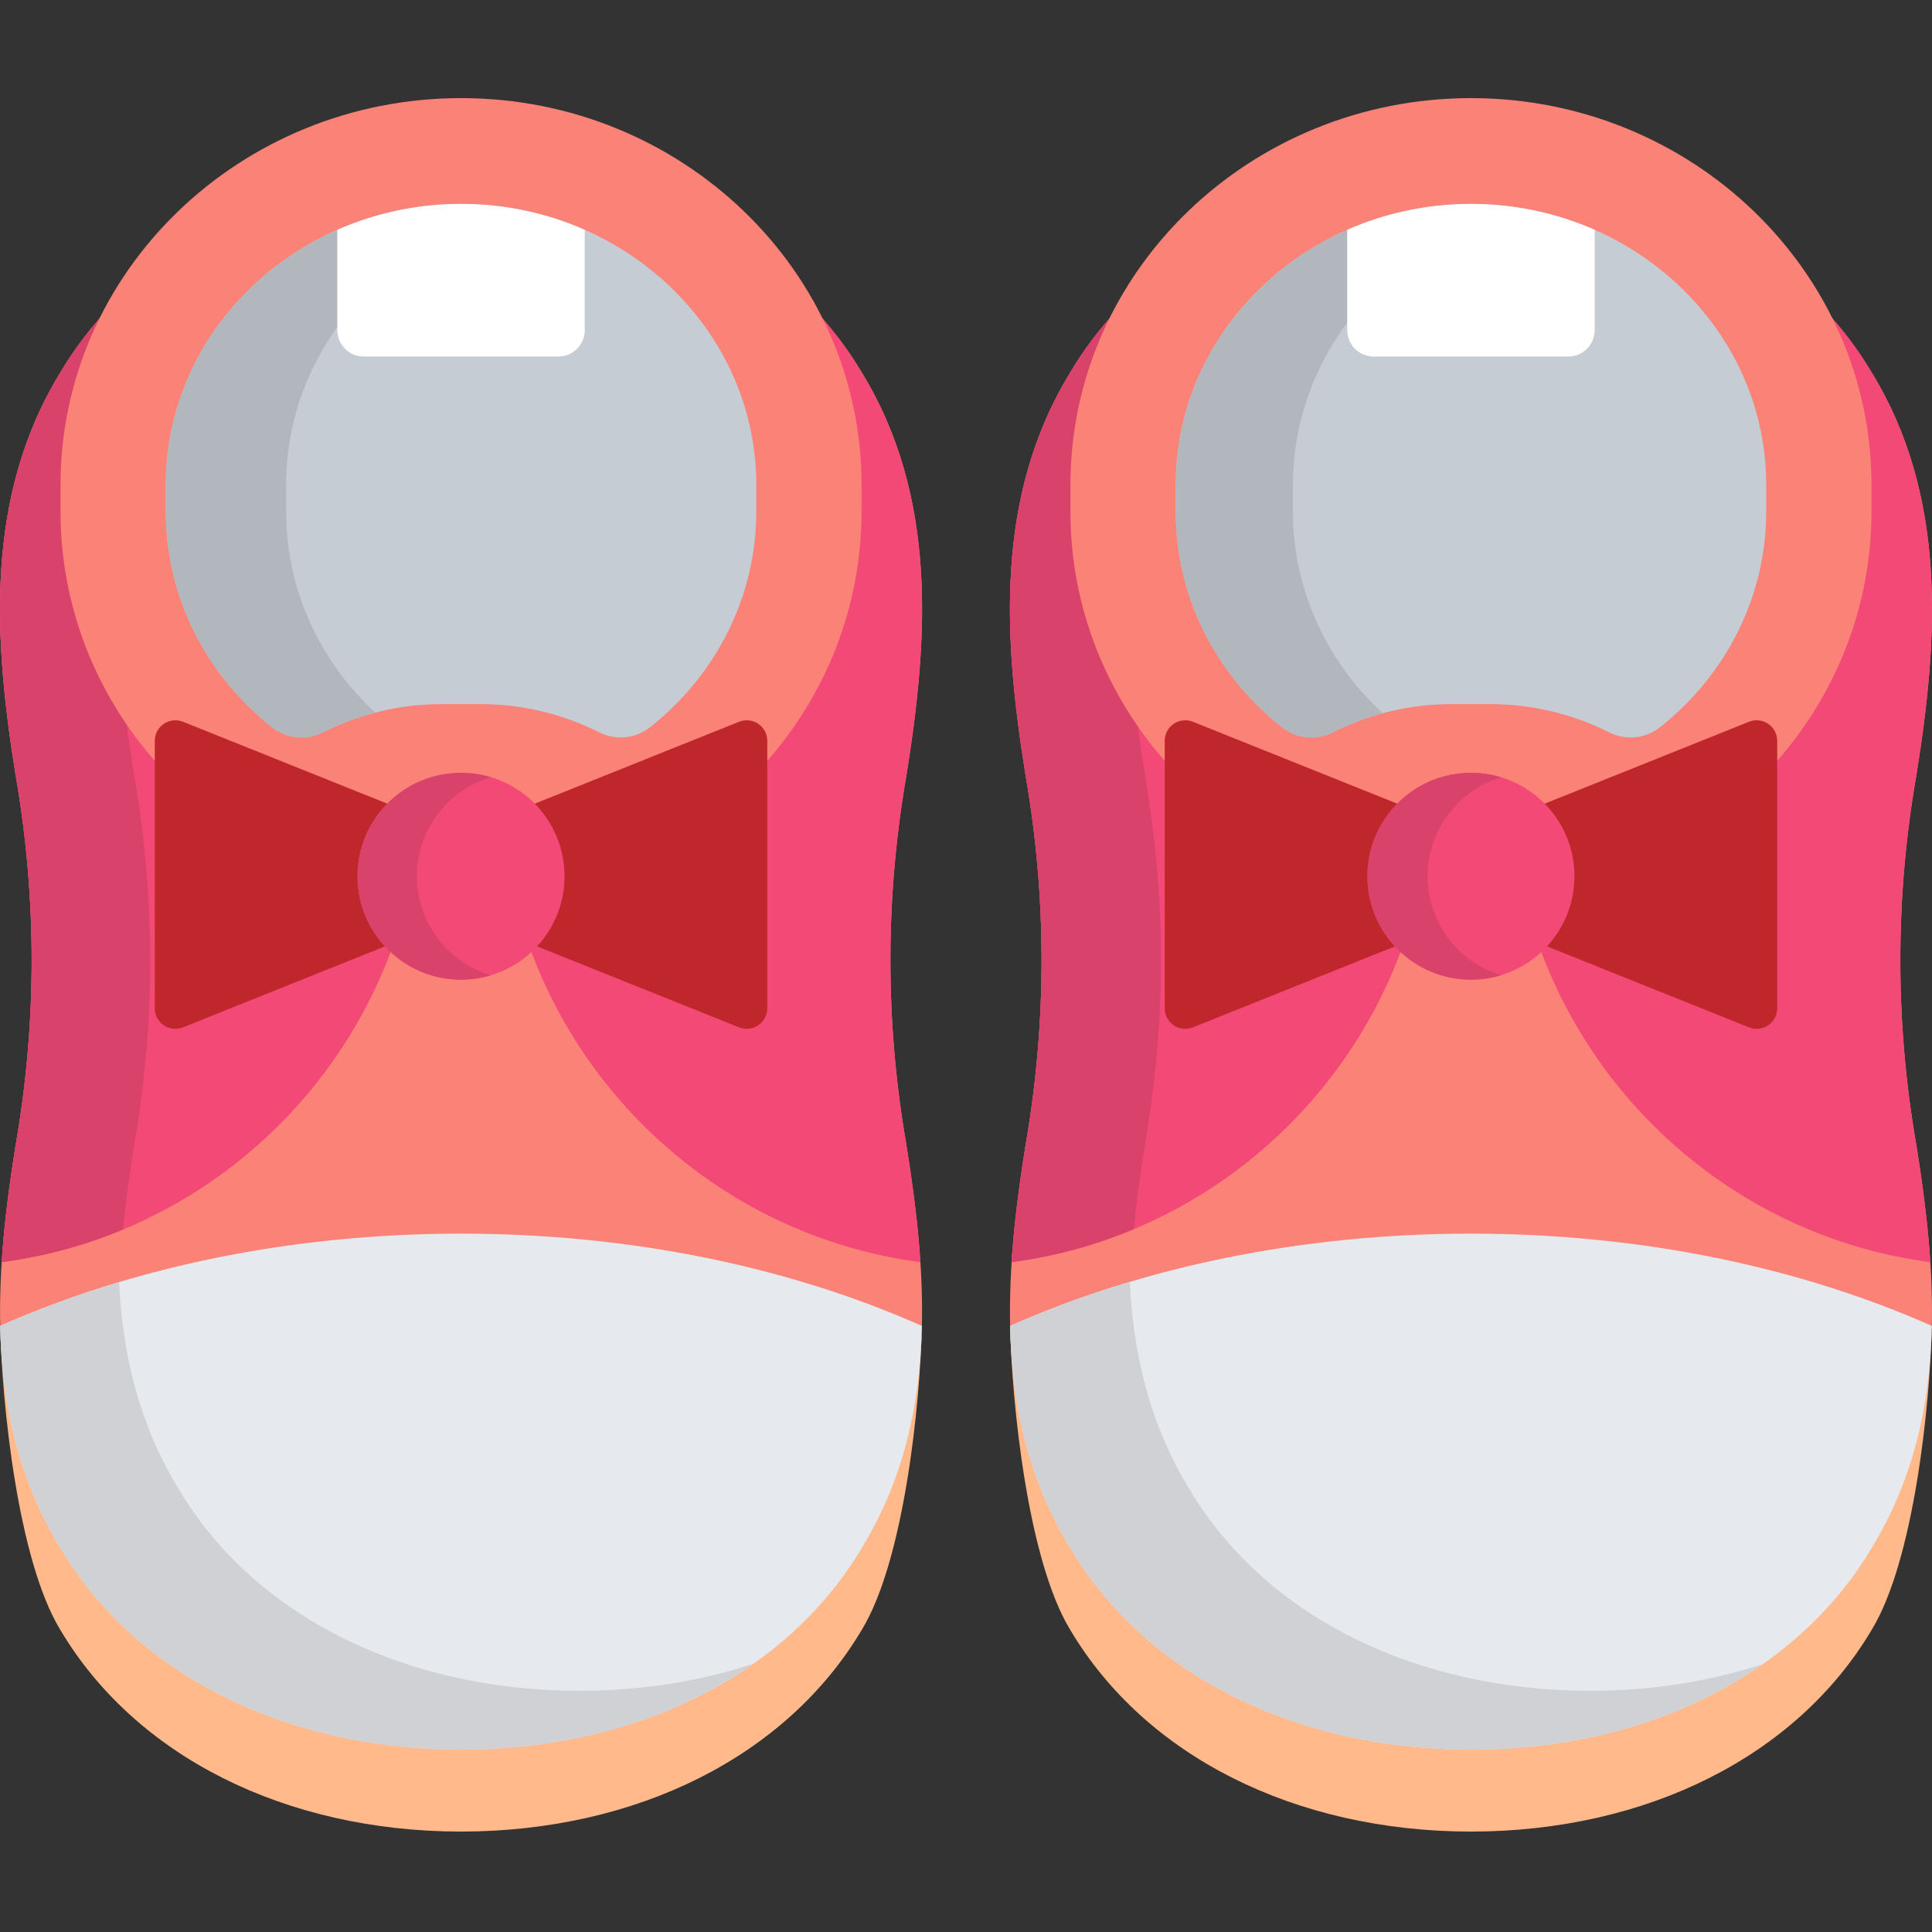 <svg height="512pt" viewBox="0 -26 512.001 512" width="512pt" xmlns="http://www.w3.org/2000/svg"><rect x="0" y="-26" width="512.001" height="512" fill="#333333" stroke="none"/><path d="m228.32 382.77c-19.84 33.348-59.414 53.277-106.039 53.367-.035 0-.066 0-.102 0-.031 0-.062 0-.098 0-46.625-.09-86.199-20.02-106.039-53.367-11.074-18.051-15.316-37.555-15.949-57.414-.016.008-.031.012-.047.02.457 20.387 4.637 62.137 15.996 80.652 19.84 33.344 59.41 53.273 106.039 53.363h.098.098c46.629-.09 86.199-20.02 106.039-53.363 11.359-18.512 15.539-60.266 16-80.652-.016-.004-.035-.012-.051-.02-.629 19.859-4.871 39.363-15.945 57.414zm0 0" fill="#ffb98a"/><path d="m240.211 179.484c5.801-36.02 8.355-73.875-11.891-106.875-3.66-6.148-7.992-11.836-12.914-17.031 7.609 14.031 11.918 29.977 11.918 46.875v7.121c0 23.922-8.785 47.137-24.738 65.363l-.246.281v65.996c0 1.473-.73 2.844-1.957 3.672-.734.496-1.594.762-2.484.762-.574 0-1.133-.105-1.656-.316l-54.176-21.719-.469.504c-4.992 5.402-12.07 8.5-19.418 8.5-7.348 0-14.426-3.098-19.418-8.5l-.465-.504-54.176 21.719c-.523.211-1.082.316-1.652.316-.898 0-1.758-.262-2.492-.758-1.223-.828-1.953-2.203-1.953-3.676v-66l-.25-.281c-15.953-18.23-24.738-41.441-24.738-65.359v-7.121c0-16.898 4.309-32.84 11.914-46.867-4.918 5.191-9.25 10.879-12.906 17.023-20.25 33-17.691 70.855-11.891 106.875.031.18.062.363.094.543 5.527 32.145 5.527 64.734 0 96.875-.031.184-.062.363-.094.547-2.598 16.137-4.539 32.645-4.074 48.922 34.672-15.402 76.738-24.434 122.102-24.434 45.363 0 87.434 9.031 122.105 24.434.461-16.273-1.477-32.785-4.078-48.922-.027-.184-.059-.363-.09-.547-5.527-32.141-5.527-64.73 0-96.875.031-.18.062-.359.094-.543zm0 0" fill="#fb8276"/><path d="m102.762 224.117-.469-.504-54.172 21.719c-.527.211-1.082.316-1.656.316-.895 0-1.754-.262-2.488-.758-1.227-.828-1.957-2.203-1.957-3.676v-65.977c-16.039-18.195-24.984-41.328-24.984-65.664v-7.121c0-16.887 4.305-32.82 11.898-46.84-4.906 5.188-9.238 10.859-12.891 16.996-20.25 33-17.691 70.855-11.891 106.875.031.18.062.363.094.543 5.527 32.145 5.527 64.734 0 96.875-.031.184-.062.363-.094.547-1.648 10.246-3.035 20.641-3.707 31.031 47.809-6.289 87.316-39.074 103.461-83.207-.391-.375-.777-.758-1.145-1.156zm0 0" fill="#f24976"/><path d="m35.574 179.484c-.832-5.176-1.594-10.387-2.238-15.617-10.547-16.039-16.301-34.777-16.301-54.293v-7.121c0-16.887 4.305-32.82 11.898-46.84-4.91 5.188-9.238 10.859-12.891 16.996-20.25 33-17.691 70.855-11.891 106.875.031.18.062.363.094.543 5.523 32.145 5.523 64.734 0 96.875-.031.184-.062.363-.094.547-1.648 10.246-3.035 20.641-3.711 31.031 11.238-1.477 22.016-4.426 32.141-8.637.75-7.504 1.797-14.988 2.992-22.395.031-.184.062-.363.09-.547 5.527-32.141 5.527-64.73 0-96.875-.027-.18-.059-.363-.09-.543zm0 0" fill="#d9426a"/><path d="m240.211 179.484c5.801-36.02 8.355-73.875-11.891-106.875-3.652-6.137-7.984-11.812-12.895-17 7.594 14.02 11.898 29.957 11.898 46.844v7.121c0 24.344-8.945 47.477-24.984 65.664v65.977c0 1.473-.73 2.848-1.957 3.672-.734.5-1.594.762-2.484.762-.574 0-1.133-.105-1.656-.316l-54.176-21.719-.469.504c-.367.398-.75.785-1.145 1.156 16.145 44.137 55.652 76.918 103.465 83.211-.672-10.395-2.059-20.785-3.711-31.035-.027-.18-.059-.363-.09-.547-5.527-32.141-5.527-64.73 0-96.871.031-.184.062-.363.094-.547zm0 0" fill="#f24976"/><path d="m122.18 300.926c-45.375 0-87.457 9.039-122.133 24.449.457 20.387 4.637 40.43 15.996 58.945 19.84 33.344 59.41 53.273 106.039 53.363h.098.098c46.629-.09 86.199-20.02 106.039-53.363 11.359-18.512 15.539-38.559 16-58.945-34.68-15.41-76.758-24.449-122.137-24.449zm0 0" fill="#e6e9ed"/><path d="m153.652 422.086c-.031 0-.062 0-.098 0-.031 0-.066 0-.098 0-46.625-.09-86.199-20.023-106.039-53.367-10.613-17.297-14.957-35.926-15.855-54.926-11.043 3.305-21.59 7.172-31.516 11.582.457 20.387 4.637 40.434 15.996 58.945 19.84 33.344 59.41 53.273 106.039 53.367h.098.098c29.777-.059 56.668-8.223 77.387-22.789-14.098 4.66-29.613 7.152-46.012 7.188zm0 0" fill="#cfd1d5"/><path d="m122.18 0c-58.527 0-106.145 45.961-106.145 102.453v7.121c0 24.965 9.309 48.676 25.984 67.18v-6.438c0-1.477.73-2.852 1.957-3.68.734-.492 1.598-.754 2.488-.754.57 0 1.129.105 1.66.316l54.766 21.957.469-.477c5.008-5.074 11.691-7.871 18.82-7.871 7.133 0 13.816 2.797 18.824 7.871l.469.477 54.77-21.961c.527-.207 1.082-.316 1.656-.316.891 0 1.75.262 2.488.762 1.223.824 1.953 2.199 1.953 3.676v6.441c16.68-18.496 25.984-42.211 25.984-67.184v-7.121c0-56.492-47.613-102.453-106.145-102.453zm0 0" fill="#fb8276"/><path d="m164.488 169.434c-1.918 0-3.84-.438-5.621-1.328-9.961-4.98-20.59-7.508-31.594-7.508h-10.188c-11.004 0-21.633 2.523-31.594 7.508-1.781.891-3.703 1.328-5.621 1.328-2.785 0-5.555-.93-7.828-2.734-17.863-14.191-28.105-35.012-28.105-57.125v-7.121c0-41.031 35.098-74.414 78.242-74.414 43.145 0 78.242 33.383 78.242 74.414v7.121c0 22.113-10.242 42.934-28.105 57.125-2.273 1.805-5.043 2.734-7.828 2.734zm0 0" fill="#c5ccd3"/><path d="m75.82 109.574v-7.121c0-15.5 5.016-29.902 13.578-41.832v-25.707c-26.812 11.816-45.461 37.641-45.461 67.539v7.121c0 22.113 10.246 42.934 28.109 57.125 2.273 1.805 5.039 2.734 7.828 2.734 1.914 0 3.84-.438 5.621-1.328 4.523-2.262 9.184-4.012 13.953-5.254-15.082-13.977-23.629-33.086-23.629-53.277zm0 0" fill="#b1b7bd"/><path d="m122.18 28.039c-11.703 0-22.805 2.477-32.781 6.871v26.562c0 3.875 3.121 7.012 6.973 7.012h51.617c3.855 0 6.977-3.137 6.977-7.012v-26.562c-9.98-4.395-21.082-6.871-32.785-6.871zm0 0" fill="#fff"/><path d="m200.945 165.809c-.914-.613-1.977-.93-3.047-.93-.688 0-1.375.129-2.031.391l-55.176 22.121c4.883 4.793 7.918 11.457 7.918 18.82 0 7.039-2.777 13.441-7.289 18.18l54.547 21.867c.656.262 1.344.391 2.031.391 1.07 0 2.133-.312 3.047-.934 1.496-1.012 2.395-2.695 2.395-4.5v-70.898c0-1.805-.898-3.492-2.395-4.508zm0 0" fill="#c0272d"/><path d="m95.75 206.211c0-7.363 3.035-14.027 7.918-18.82l-55.176-22.121c-.656-.258-1.344-.387-2.027-.387-1.07 0-2.137.316-3.047.93-1.5 1.012-2.395 2.699-2.395 4.508v70.895c0 1.809.895 3.492 2.395 4.504.91.617 1.977.93 3.047.93.684 0 1.371-.125 2.027-.391l54.547-21.867c-4.512-4.738-7.289-11.137-7.289-18.18zm0 0" fill="#c0272d"/><path d="m149.609 206.211c0-15.137-12.281-27.406-27.43-27.406-15.152 0-27.434 12.27-27.434 27.406 0 15.137 12.281 27.406 27.434 27.406 15.148 0 27.43-12.27 27.43-27.406zm0 0" fill="#f24976"/><path d="m110.484 206.211c0-12.402 8.25-22.871 19.562-26.25-2.492-.746-5.133-1.152-7.867-1.152-15.148 0-27.434 12.27-27.434 27.402 0 15.137 12.285 27.406 27.434 27.406 2.734 0 5.375-.406 7.867-1.152-11.312-3.379-19.562-13.852-19.562-26.254zm0 0" fill="#d9426a"/><path d="m495.957 382.77c-19.84 33.348-59.41 53.277-106.039 53.367-.031 0-.062 0-.098 0-.031 0-.062 0-.098 0-46.625-.09-86.199-20.02-106.039-53.367-11.074-18.051-15.316-37.555-15.949-57.414-.016.008-.031.012-.047.02.457 20.387 4.637 62.137 15.996 80.652 19.84 33.344 59.41 53.273 106.039 53.363h.098.098c46.629-.09 86.199-20.02 106.039-53.363 11.359-18.512 15.539-60.266 16-80.652-.016-.004-.031-.012-.051-.02-.629 19.859-4.875 39.367-15.949 57.414zm0 0" fill="#ffb98a"/><path d="m507.758 276.902c-5.527-32.141-5.527-64.73 0-96.875.031-.18.062-.359.094-.543 5.797-36.02 8.352-73.875-11.895-106.875-3.656-6.148-7.988-11.836-12.91-17.031 7.605 14.031 11.918 29.977 11.918 46.875v7.121c0 23.922-8.785 47.137-24.738 65.363l-.246.281v65.996c0 1.473-.734 2.844-1.957 3.672-.734.496-1.594.762-2.488.762-.574 0-1.129-.105-1.656-.316l-54.176-21.719-.465.504c-4.992 5.402-12.07 8.5-19.418 8.5-7.348 0-14.426-3.098-19.418-8.5l-.469-.504-54.172 21.719c-.527.207-1.082.316-1.656.316-.895 0-1.754-.262-2.488-.758-1.227-.828-1.957-2.203-1.957-3.676v-66l-.246-.281c-15.953-18.23-24.738-41.441-24.738-65.359v-7.121c0-16.898 4.309-32.84 11.914-46.867-4.918 5.191-9.25 10.879-12.906 17.023-20.25 33-17.691 70.855-11.891 106.875.031.18.062.363.094.543 5.523 32.145 5.523 64.734 0 96.875-.031.184-.062.363-.094.547-2.602 16.137-4.539 32.645-4.074 48.922 34.672-15.402 76.738-24.434 122.102-24.434 45.363 0 87.43 9.031 122.105 24.434.461-16.273-1.477-32.785-4.074-48.922-.031-.184-.062-.363-.094-.547zm0 0" fill="#fb8276"/><path d="m370.402 224.117-.469-.504-54.172 21.719c-.527.207-1.082.316-1.656.316-.895 0-1.754-.262-2.488-.758-1.227-.828-1.957-2.203-1.957-3.676v-65.977c-16.039-18.195-24.984-41.328-24.984-65.664v-7.121c0-16.887 4.305-32.82 11.898-46.84-4.91 5.188-9.238 10.859-12.891 16.996-20.25 33-17.691 70.855-11.891 106.875.031.18.062.363.094.543 5.523 32.145 5.523 64.734 0 96.875-.031.184-.062.363-.094.547-1.648 10.246-3.035 20.641-3.711 31.031 47.812-6.289 87.32-39.074 103.461-83.207-.391-.375-.773-.758-1.141-1.156zm0 0" fill="#f24976"/><path d="m303.422 179.484c-.812-5.047-1.559-10.129-2.188-15.227-10.711-16.129-16.559-35.012-16.559-54.684v-7.121c0-16.887 4.305-32.82 11.898-46.84-4.91 5.188-9.242 10.859-12.891 16.996-20.25 33-17.691 70.855-11.891 106.875.027.18.059.363.094.543 5.523 32.145 5.523 64.734 0 96.875-.031.184-.066.363-.094.547-1.652 10.246-3.039 20.641-3.711 31.031 11.316-1.488 22.168-4.473 32.355-8.73.75-7.473 1.793-14.926 2.98-22.305.031-.184.062-.363.094-.547 5.527-32.137 5.527-64.73 0-96.871-.027-.18-.059-.363-.09-.543zm0 0" fill="#d9426a"/><path d="m507.758 276.902c-5.527-32.141-5.527-64.73 0-96.875.031-.18.062-.359.094-.543 5.797-36.02 8.352-73.875-11.895-106.875-3.648-6.137-7.98-11.812-12.895-17 7.598 14.02 11.902 29.957 11.902 46.844v7.121c0 24.344-8.945 47.477-24.984 65.664v65.977c0 1.473-.73 2.848-1.957 3.672-.734.5-1.594.762-2.484.762-.578 0-1.133-.105-1.656-.316l-54.176-21.719-.469.504c-.367.398-.75.781-1.141 1.156 16.141 44.137 55.648 76.918 103.461 83.211-.672-10.395-2.059-20.785-3.707-31.035-.031-.184-.062-.363-.094-.547zm0 0" fill="#f24976"/><path d="m389.82 300.926c-45.375 0-87.457 9.039-122.137 24.449.457 20.387 4.637 40.43 16 58.945 19.84 33.344 59.41 53.273 106.039 53.363h.098.098c46.625-.09 86.199-20.02 106.039-53.363 11.359-18.512 15.539-38.559 15.996-58.945-34.676-15.41-76.758-24.449-122.133-24.449zm0 0" fill="#e6e9ed"/><path d="m421.5 422.086c-.031 0-.062 0-.098 0-.031 0-.066 0-.098 0-46.625-.09-86.199-20.023-106.039-53.367-10.625-17.312-14.965-35.969-15.859-54.988-11.117 3.316-21.734 7.207-31.719 11.648.457 20.387 4.637 40.43 15.996 58.941 19.84 33.344 59.41 53.277 106.039 53.367h.098.098c29.688-.059 56.504-8.172 77.199-22.652-13.996 4.574-29.375 7.016-45.617 7.051zm0 0" fill="#cfd1d5"/><path d="m389.82 0c-58.531 0-106.145 45.961-106.145 102.453v7.121c0 24.965 9.305 48.676 25.984 67.18v-6.438c0-1.477.73-2.852 1.957-3.68.734-.492 1.594-.754 2.488-.754.566 0 1.125.105 1.66.316l54.766 21.957.465-.477c5.008-5.074 11.695-7.871 18.824-7.871 7.129 0 13.812 2.797 18.824 7.871l.465.477 54.773-21.961c.523-.207 1.082-.316 1.656-.316.891 0 1.75.262 2.488.762 1.223.824 1.953 2.199 1.953 3.676v6.441c16.676-18.5 25.984-42.211 25.984-67.184v-7.121c0-56.492-47.613-102.453-106.145-102.453zm0 0" fill="#fb8276"/><path d="m432.125 169.434c-1.914 0-3.84-.438-5.621-1.328-9.961-4.98-20.586-7.508-31.594-7.508h-10.184c-11.004 0-21.633 2.523-31.594 7.508-1.781.891-3.707 1.328-5.621 1.328-2.785 0-5.555-.93-7.828-2.734-17.863-14.191-28.109-35.012-28.109-57.125v-7.121c0-41.031 35.102-74.414 78.246-74.414 43.145 0 78.242 33.383 78.242 74.414v7.121c0 22.113-10.246 42.934-28.109 57.125-2.27 1.805-5.039 2.734-7.828 2.734zm0 0" fill="#c5ccd3"/><path d="m342.637 109.574v-7.121c0-15.988 5.34-30.809 14.398-42.949v-24.59c-26.809 11.816-45.457 37.641-45.457 67.539v7.121c0 22.113 10.242 42.934 28.105 57.125 2.273 1.805 5.043 2.734 7.832 2.734 1.914 0 3.836-.438 5.617-1.328 4.32-2.16 8.766-3.859 13.312-5.09-15.195-13.988-23.809-33.172-23.809-53.441zm0 0" fill="#b1b7bd"/><path d="m389.82 28.039c-11.703 0-22.805 2.477-32.785 6.871v26.562c0 3.875 3.121 7.012 6.977 7.012h51.617c3.852 0 6.977-3.137 6.977-7.012v-26.562c-9.98-4.395-21.082-6.871-32.785-6.871zm0 0" fill="#fff"/><path d="m363.387 206.211c0-7.363 3.039-14.027 7.922-18.82l-55.18-22.121c-.652-.258-1.34-.387-2.023-.387-1.074 0-2.141.316-3.051.93-1.496 1.012-2.395 2.699-2.395 4.508v70.895c0 1.809.895 3.492 2.395 4.504.91.617 1.977.93 3.051.93.684 0 1.371-.125 2.023-.391l54.551-21.867c-4.512-4.738-7.293-11.137-7.293-18.18zm0 0" fill="#c0272d"/><path d="m468.582 165.809c-.91-.613-1.973-.93-3.043-.93-.688 0-1.375.129-2.031.391l-55.176 22.121c4.883 4.793 7.918 11.457 7.918 18.82 0 7.039-2.777 13.441-7.289 18.18l54.547 21.867c.652.262 1.344.391 2.031.391 1.07 0 2.133-.312 3.043-.934 1.5-1.012 2.398-2.695 2.398-4.5v-70.898c0-1.805-.898-3.492-2.398-4.508zm0 0" fill="#c0272d"/><path d="m417.25 206.211c0-15.137-12.281-27.406-27.43-27.406-15.152 0-27.434 12.27-27.434 27.406 0 15.137 12.281 27.406 27.434 27.406 15.148 0 27.43-12.27 27.43-27.406zm0 0" fill="#f24976"/><path d="m378.328 206.211c0-12.363 8.203-22.812 19.461-26.223-2.52-.766-5.195-1.18-7.969-1.18-15.148 0-27.434 12.27-27.434 27.402 0 15.137 12.285 27.406 27.434 27.406 2.773 0 5.449-.418 7.969-1.184-11.258-3.41-19.461-13.859-19.461-26.223zm0 0" fill="#d9426a"/></svg>
